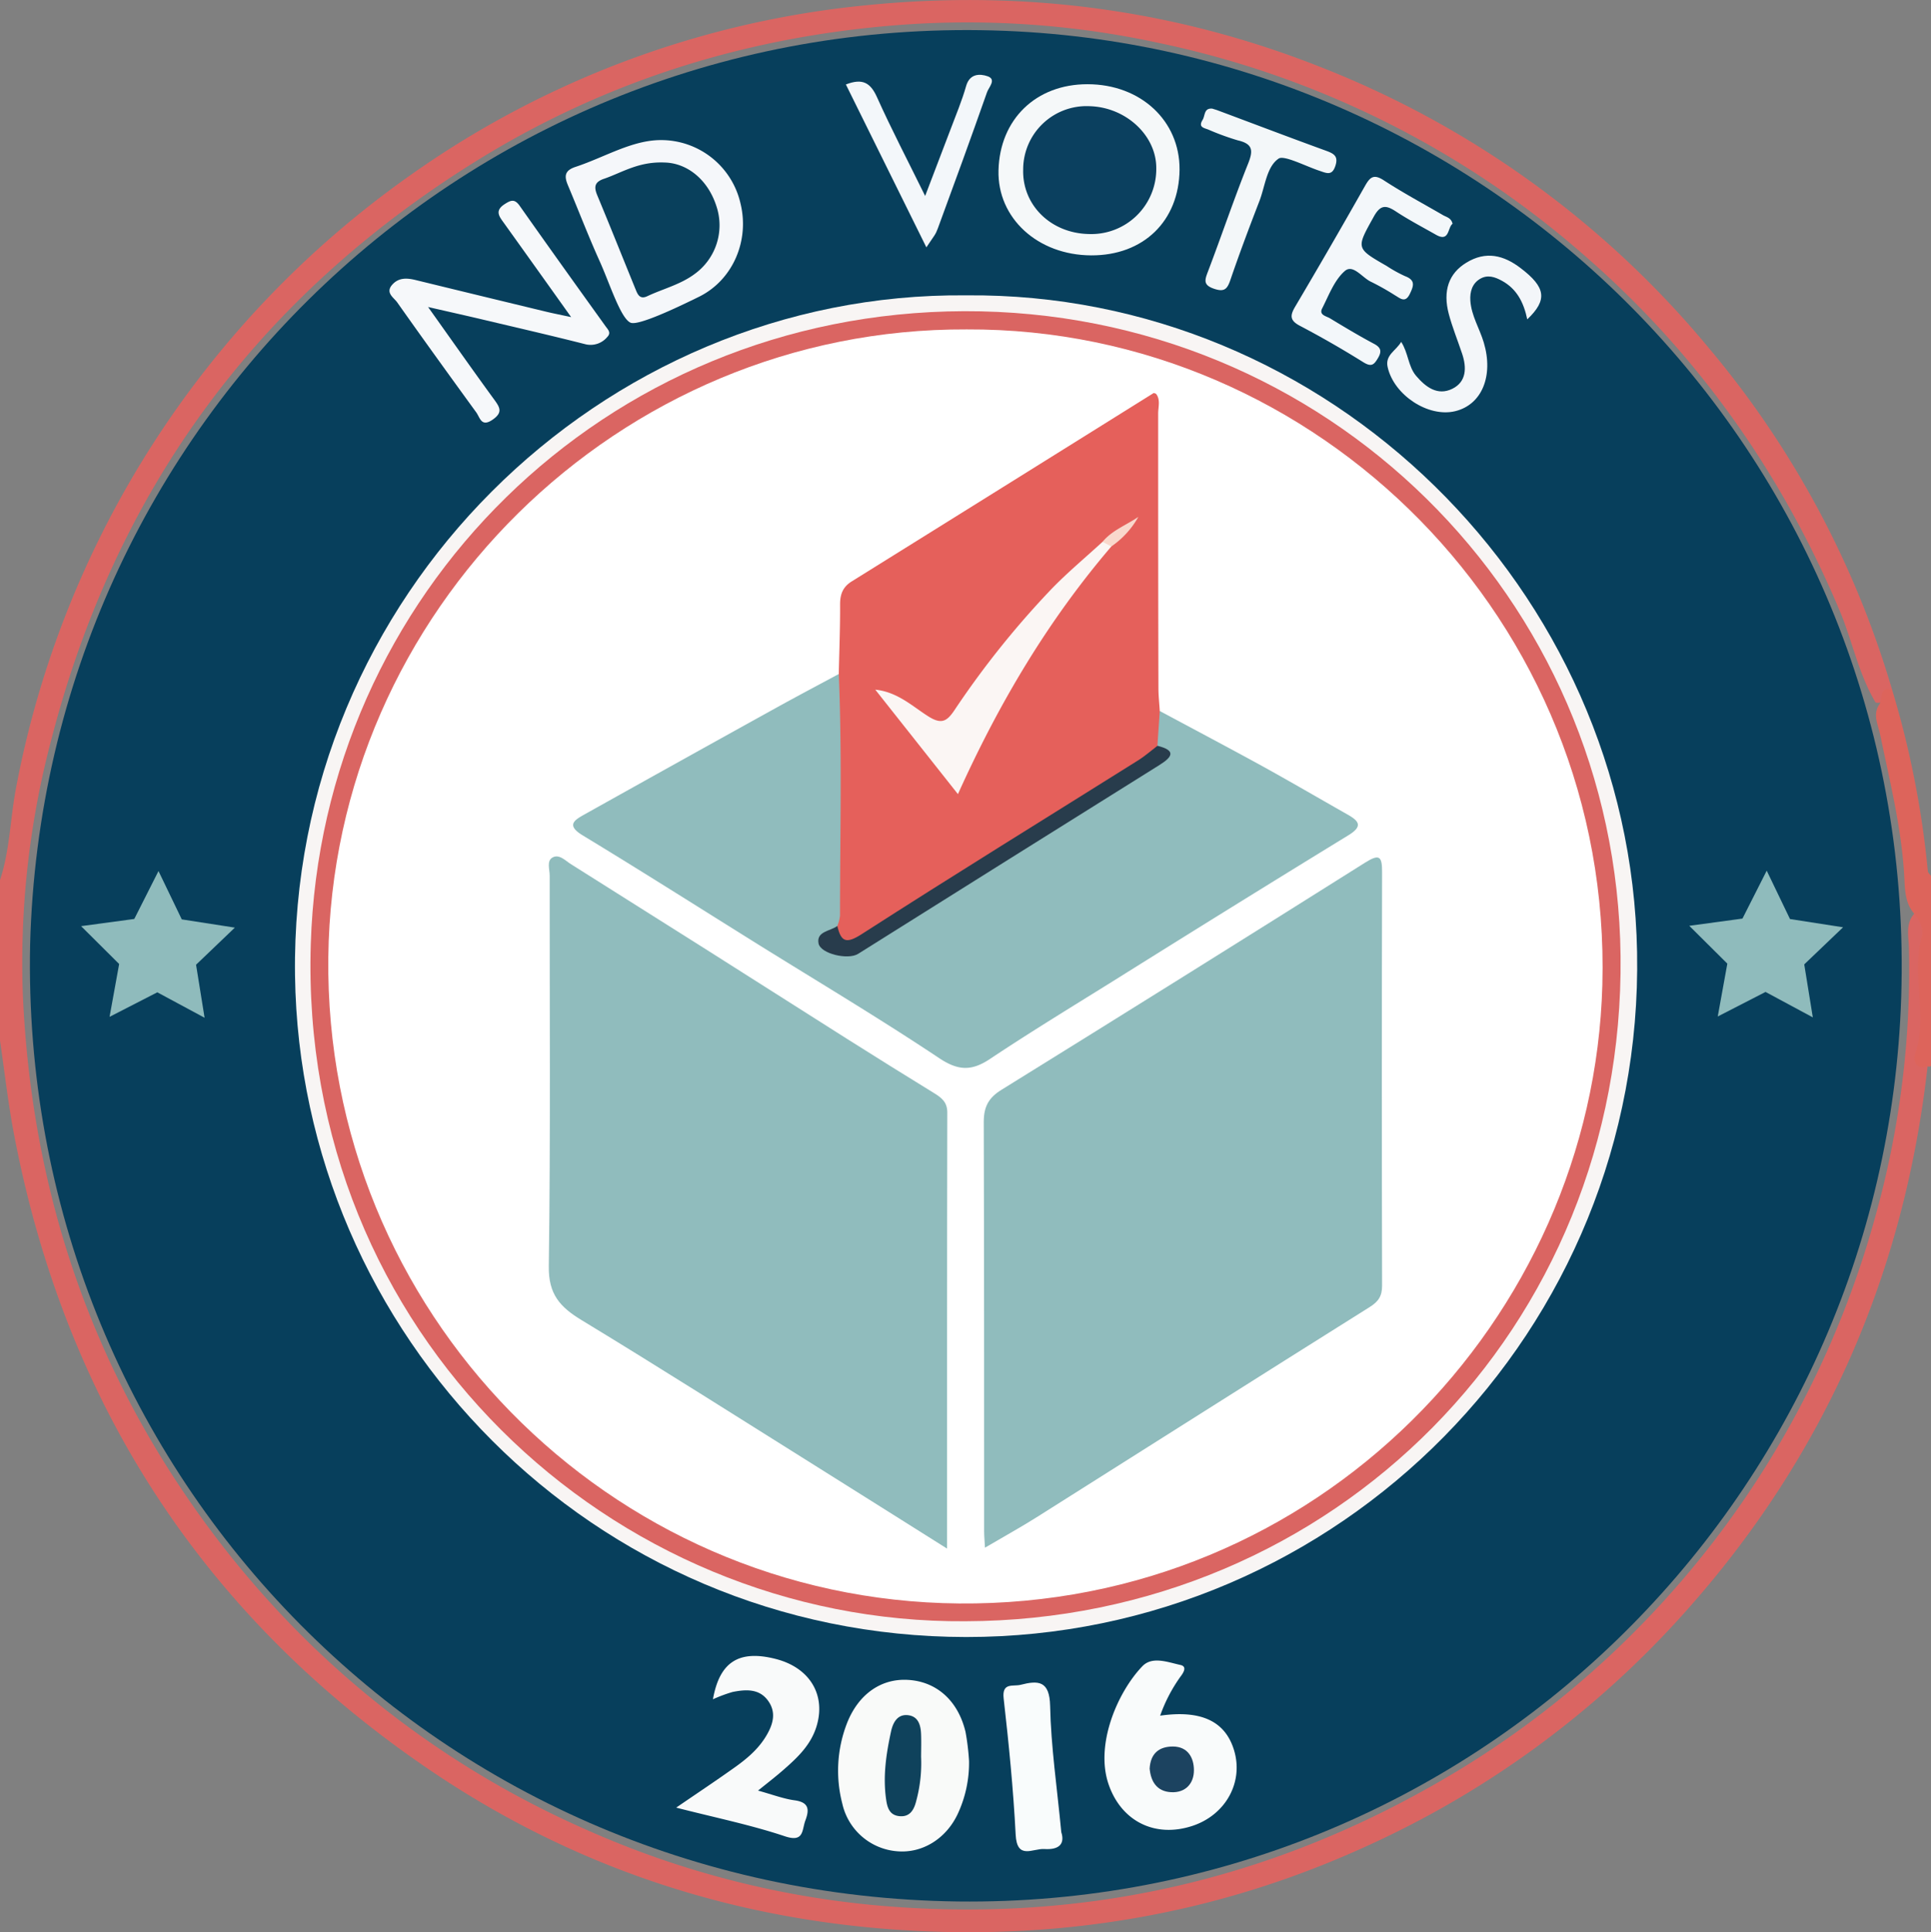 <svg id="Layer_1" data-name="Layer 1" xmlns="http://www.w3.org/2000/svg" viewBox="0 0 457 457.25"><rect x="0" y="0" width="457" height="457.25" fill="#808080" stroke="none"/><defs><style>.cls-1{fill:#da6562;}.cls-2{fill:#dd645b;}.cls-3{fill:#073f5c;}.cls-4{fill:#f8f5f4;}.cls-5{fill:#f9faf9;}.cls-6{fill:#f9fbfb;}.cls-7{fill:#f9fafa;}.cls-8{fill:#f5f8f9;}.cls-9{fill:#f6f8fa;}.cls-10{fill:#f5f7fa;}.cls-11{fill:#f3f7fa;}.cls-12{fill:#f9fcfc;}.cls-13{fill:#f3f6f9;}.cls-14{fill:#f3f7f9;}.cls-15{fill:#0f425c;}.cls-16{fill:#1c4360;}.cls-17{fill:#0b405f;}.cls-18{fill:#09405c;}.cls-19{fill:#fff;}.cls-20{fill:#90bcbd;}.cls-21{fill:#e5605b;}.cls-22{fill:#283c4c;}.cls-23{fill:#fbf6f4;}.cls-24{fill:#f9d8cc;}.cls-25{fill:#8fbbbc;}</style></defs><title>ndv-logo</title><path class="cls-1" d="M733.94,335.7c-5.51,48.9-24.24,91.92-57.06,128.76a225.88,225.88,0,0,1-76.23,56c-35.23,16-72.23,22.2-110.86,19.52-40.27-2.8-77.24-15.28-110.5-37.9-53.53-36.4-86.12-86.82-98.24-150.4-1.39-7.3-2.21-14.72-3.3-22.08v-38c2.36-7.1,2.41-14.61,3.81-21.88a229.33,229.33,0,0,1,92.81-144.56A224,224,0,0,1,482.49,84.62c37.1-3.77,73.06.85,107.78,14.59a226.77,226.77,0,0,1,92,66.61,223.2,223.2,0,0,1,43.28,80.77c-1.49.77-1.42,3.54-3.91,3-4.06-6.78-5.49-14.59-8.53-21.79-13.78-32.62-33.59-60.73-60.38-84A221.8,221.8,0,0,0,551.92,93.5a213.6,213.6,0,0,0-60.09-4.33c-36.27,2.59-70.31,13-101.33,32.26q-77.71,48.25-100.6,136.93a205.92,205.92,0,0,0-6.72,60.83c2,43.19,14.44,83,39.15,118.93A228.23,228.23,0,0,0,347,468.22a221.66,221.66,0,0,0,69,47.88,216.59,216.59,0,0,0,67.83,18c46.91,4.48,91.09-4.63,132.26-27.84a219.8,219.8,0,0,0,49.83-38.13,222.58,222.58,0,0,0,55.51-96.4,216.34,216.34,0,0,0,8.09-64.15c-.06-2.72-.86-5.71,1.35-8.11,3.5,1.42,3,4.44,2.64,7.18-1.16,8.6,1,17.28-.71,25.87C732.54,333.68,733.4,334.68,733.94,335.7Z" transform="translate(-277.75 -83.35)"/><path class="cls-2" d="M722.55,250c.84-1.29-.23-4.25,3-3.41A220.43,220.43,0,0,1,734,289.44c0,.41.49.79.74,1.18v45l-.39.15-.41-.07c-2.88.88-3.44-1.47-2.93-3,3.09-9.11-1-18.57,1.56-27.69.5-1.81-.47-3.84-1.77-5.42-2-2.26-2.21-5.16-2.33-7.89-.53-11.77-3.4-23.13-5.77-34.58C722.21,254.8,720.89,252.4,722.55,250Z" transform="translate(-277.75 -83.35)"/><path class="cls-3" d="M284.88,306.83c3.3-123.58,105.85-221.15,230.72-216.18,119.08,4.74,216.07,104.28,212.1,228.66-3.81,119.37-101.78,215.46-223.27,214C379.69,531.74,282.3,430.42,284.88,306.83Z" transform="translate(-277.75 -83.35)"/><path class="cls-4" d="M506.4,153.24c85.62-.79,157.22,69.37,158.79,155.43,1.64,89.65-70.64,162.14-158.82,162.06-88.4-.08-157.66-71.59-158.8-156.58C346.37,224.22,420,152.41,506.4,153.24Z" transform="translate(-277.75 -83.35)"/><path class="cls-5" d="M507.09,500.07a28.6,28.6,0,0,1-2.7,12.57c-2.8,5.91-8.43,9.3-14.3,8.79a14.47,14.47,0,0,1-13-11.29,31,31,0,0,1,1.11-19c2.7-6.89,8.07-10.6,14.35-10.27,6.8.35,11.94,4.88,13.71,12.33A57.18,57.18,0,0,1,507.09,500.07Z" transform="translate(-277.75 -83.35)"/><path class="cls-6" d="M552.32,489.34c9.74-1.39,15.38,1.35,17.46,8.09,2.35,7.6-1.92,15.39-9.85,18-8.84,2.9-16.83-1.11-19.82-9.86-3.24-9.47,2.18-21.87,8-27.93,2.34-2.43,6-.95,9-.3,1.71.37.67,1.91,0,2.79A37,37,0,0,0,552.32,489.34Z" transform="translate(-277.75 -83.35)"/><path class="cls-7" d="M446.48,485.46c1.57-8.88,6.17-11.71,14.74-9.57,8,2,11.9,8.27,9.9,15.55-1.27,4.63-4.47,7.67-7.85,10.63-1.83,1.61-3.76,3.1-6.12,5,3.35.92,6,1.94,8.65,2.3,3.42.46,3.53,2.2,2.55,4.79-.84,2.22-.26,5.26-4.85,3.72-8.08-2.7-16.49-4.41-25.72-6.78,4.82-3.3,8.87-6,12.89-8.84,3.14-2.18,6.15-4.5,8.23-7.83,1.79-2.88,2.74-5.87.5-8.79-2.1-2.75-5.26-2.5-8.26-1.91A34.82,34.82,0,0,0,446.48,485.46Z" transform="translate(-277.75 -83.35)"/><path class="cls-8" d="M536,143.78c-12.67-.05-22.23-8.83-21.94-20.13.31-12.09,8.89-20.39,21.07-20.37,12.57,0,21.86,8.65,21.78,20.21C556.8,135.64,548.37,143.83,536,143.78Z" transform="translate(-277.75 -83.35)"/><path class="cls-9" d="M379.06,156c5.79,8.13,10.65,15.06,15.64,21.89,1.35,1.85,2.1,3.06-.35,4.76-2.75,1.91-3-.56-3.95-1.8-6.26-8.61-12.5-17.24-18.64-25.94-.81-1.15-2.87-2.26-1.2-4.17,1.52-1.74,3.5-1.62,5.53-1.13q15.48,3.78,31,7.52c1.58.38,3.17.69,5.83,1.26-5.7-8-10.78-15.11-15.88-22.23-1.1-1.53-2.29-2.92.11-4.48,1.47-.95,2.38-1.36,3.61.4,6.7,9.52,13.5,19,20.28,28.44.57.8,1.43,1.55.43,2.57a5.12,5.12,0,0,1-5.33,1.68c-7.88-2-15.81-3.83-23.72-5.7C388.39,158.11,384.37,157.22,379.06,156Z" transform="translate(-277.75 -83.35)"/><path class="cls-10" d="M434,116.5a19.27,19.27,0,0,1,19,15c2.15,8.74-1.75,18-9.67,22-5.34,2.64-14.55,7-16.34,6.21-2.37-1-5-9.44-7.33-14.57-2.66-5.9-5-12-7.49-17.92-.91-2.15-.85-3.52,1.82-4.39C420.84,120.56,427.21,116.57,434,116.5Z" transform="translate(-277.75 -83.35)"/><path class="cls-11" d="M621.52,136.31c-1.2.87-.69,4.43-3.93,2.59s-6.42-3.5-9.46-5.5c-2.38-1.57-3.68-1.62-5.25,1.21-4.17,7.52-4.33,7.44,3.05,11.68a31.85,31.85,0,0,0,4.35,2.41c2.48.94,2.06,2.27,1.14,4.17-1.09,2.26-2.23,1.11-3.49.38a59.66,59.66,0,0,0-5.63-3.18c-2.14-.95-4.31-4.32-6.29-2.58-2.48,2.17-3.78,5.76-5.36,8.86-.79,1.55,1,1.81,1.85,2.32,3.41,2.06,6.83,4.12,10.36,6,1.78.93,1.93,1.86,1,3.43s-1.54,2.13-3.4,1q-7.37-4.61-15.08-8.66c-2.46-1.29-2.31-2.5-1.07-4.59q8.37-14.15,16.46-28.45c1.2-2.13,2.06-2.94,4.46-1.39,4.6,3,9.42,5.57,14.15,8.32C620.2,134.75,621.24,135,621.52,136.31Z" transform="translate(-277.75 -83.35)"/><path class="cls-12" d="M528.92,516.9c.88,2.75-.45,4.22-4,4-2.75-.19-6.49,2.67-6.8-3.42-.55-10.76-1.62-21.5-2.84-32.21-.44-3.88,2.22-2.78,4-3.23,4.2-1.08,6.87-1,7,5C526.48,496.73,527.93,506.46,528.92,516.9Z" transform="translate(-277.75 -83.35)"/><path class="cls-13" d="M639.2,158.92c-.86-4.09-2.53-7.24-6-9.13-1.65-.9-3.38-1.52-5.19-.44s-2.42,3-2.28,5.15c.24,3.57,2.19,6.58,3.18,9.91,2.34,7.83-.4,14.69-6.76,16.24s-14.53-3.8-16-10.47c-.62-2.84,2-3.83,3.21-5.93,1.72,2.68,1.63,5.75,3.5,8,2.3,2.71,5.12,4.83,8.63,3.09,3.34-1.66,3.39-5,2.3-8.27s-2.31-6.22-3.16-9.41c-1.46-5.5,0-9.62,4.14-12.14,4.62-2.85,8.87-1.79,12.88,1.29C643.57,151.32,644.06,154.3,639.2,158.92Z" transform="translate(-277.75 -83.35)"/><path class="cls-11" d="M477.94,103.34c4-1.56,5.85-.35,7.36,3,3.39,7.55,7.23,14.9,11.4,23.38,2.2-5.79,4.1-10.75,6-15.73,1.28-3.42,2.71-6.79,3.7-10.29.86-3,3.31-2.92,5.09-2.3,2.16.75.26,2.6-.14,3.76-3.79,10.78-7.7,21.52-11.65,32.24-.55,1.49-.72,1.51-2.71,4.48Z" transform="translate(-277.75 -83.35)"/><path class="cls-14" d="M564.68,109.06c.48.16,1,.3,1.42.47,8.52,3.18,17,6.41,25.58,9.53,1.8.66,2.83,1.3,2.12,3.5-.79,2.47-2.08,1.77-3.82,1.19-3.26-1.09-8.33-3.73-9.61-2.88-2.87,1.92-3.21,6.59-4.58,10.11-2.39,6.18-4.72,12.38-6.86,18.64-.74,2.16-1.44,2.87-3.83,2.07-2.57-.86-2.27-2-1.5-4,3.24-8.51,6.15-17.16,9.53-25.61,1.27-3.16,1.1-4.7-2.45-5.52a61.41,61.41,0,0,1-7-2.56c-1.12-.41-2.36-.59-1.31-2.29C563,110.68,562.65,108.86,564.68,109.06Z" transform="translate(-277.75 -83.35)"/><path class="cls-1" d="M506.3,467c-83.7.64-157.85-68-155-160.23,2.52-82.6,69.31-149.51,154.63-149.78,85.6-.27,154.4,67.72,155.35,152.59C662.24,397.5,593.34,466.71,506.3,467Z" transform="translate(-277.75 -83.35)"/><path class="cls-15" d="M495.74,499.1a34.06,34.06,0,0,1-1.14,10.38c-.49,2-1.42,3.9-4,3.64-2.23-.23-2.83-1.84-3.12-3.85-.82-5.53,0-10.93,1.17-16.29.45-2,1.49-4,3.93-3.76s3.06,2.27,3.15,4.39C495.81,495.44,495.75,497.27,495.74,499.1Z" transform="translate(-277.75 -83.35)"/><path class="cls-16" d="M549.83,501.86c.21-3.57,2.22-5.21,5.48-5.22,3.6,0,5,2.7,5,5.62,0,3.15-2,5.37-5.4,5.19S550.11,504.91,549.83,501.86Z" transform="translate(-277.75 -83.35)"/><path class="cls-17" d="M535.45,138.73c-9-.17-15.78-6.84-15.55-15.25a15,15,0,0,1,15.74-15c8.63.24,15.85,7,15.76,14.76A15.38,15.38,0,0,1,535.45,138.73Z" transform="translate(-277.75 -83.35)"/><path class="cls-18" d="M435.09,121.81c5.19.13,10.17,3.93,12.22,10.36a14.22,14.22,0,0,1-5.14,16c-3.38,2.53-7.5,3.51-11.24,5.28-1.86.88-2.34-.62-2.82-1.78-3-7.35-5.94-14.74-9-22.08-.88-2.12-.61-3.24,1.79-4C425.13,124.09,429,121.53,435.09,121.81Z" transform="translate(-277.75 -83.35)"/><path class="cls-19" d="M506.54,161.3c83.08-.36,152.79,69,150.43,155.11-2.17,79.27-67.59,147.12-152.26,146.38-82.9-.73-150.22-69.1-149.26-152.89C356.4,228,424.08,160.94,506.54,161.3Z" transform="translate(-277.75 -83.35)"/><path class="cls-20" d="M501.89,449.81c-10.82-6.8-20.74-13.07-30.69-19.3-18.58-11.63-37.08-23.4-55.81-34.77-5.1-3.09-7.86-6.12-7.76-12.74.43-30.82.18-61.64.21-92.46,0-1.44-.73-3.38.58-4.22,1.63-1,3.13.7,4.43,1.51q32.67,20.55,65.23,41.27,10.31,6.52,20.7,12.9c1.76,1.08,3.16,2.12,3.16,4.58C501.87,380.56,501.89,414.53,501.89,449.81Z" transform="translate(-277.75 -83.35)"/><path class="cls-20" d="M510.86,449.59c-.1-1.84-.2-2.83-.2-3.81,0-32.3,0-64.6-.09-96.9,0-3.57,1.09-5.72,4.16-7.62q43.15-26.74,86.11-53.79c3.42-2.15,4-1.44,4,2.23q-.12,48.95,0,97.89c0,2.48-.86,3.77-3,5.1-26.29,16.49-52.49,33.13-78.74,49.69C519.34,444.75,515.44,446.9,510.86,449.59Z" transform="translate(-277.75 -83.35)"/><path class="cls-20" d="M552.25,251.61c8,4.29,16,8.52,24,12.9,6.84,3.77,13.58,7.71,20.37,11.56,2.7,1.53,3.79,2.76.26,4.93C578.17,292.45,559.58,304,541,315.63c-9.72,6.05-19.49,12-29,18.34-4.29,2.83-7.44,2.81-12-.24C486,324.4,471.64,315.84,457.43,307c-13.93-8.69-27.8-17.49-41.83-26-3.93-2.4-1.86-3.62.47-4.92q22.61-12.64,45.27-25.18c4.94-2.74,9.94-5.37,14.92-8.05,2,1,2,3,2,4.75.13,16.76.19,33.52,0,50.28a9.71,9.71,0,0,1-.66,3.39,8,8,0,0,1-1.74,2.37c-.84.88-2.75,1.42-1.81,3a4.27,4.27,0,0,0,4.32,1.94,10.74,10.74,0,0,0,4.48-2.07c20.18-12.78,40.59-25.19,60.58-38.27,3.17-2.07,6.74-3.51,9.66-6.06-.45-1.51-2.17-2.16-2.33-3.76C550.48,256,549.58,253.38,552.25,251.61Z" transform="translate(-277.75 -83.35)"/><path class="cls-21" d="M475.92,302.47a9.55,9.55,0,0,0,.63-2.39c0-19.1.51-38.2-.29-57.29.12-5.48.34-11,.31-16.44,0-2.4.66-4.11,2.74-5.41q35.74-22.26,71.45-44.57c.09-.06.31.08.58.16,1.1,1.4.51,3.11.51,4.69,0,21.65,0,43.29.06,64.94,0,1.82.21,3.64.32,5.46l-.56,8.22c.2,2.58-2,3.3-3.57,4.29-19.75,12.33-39.23,25.08-59.35,36.81-2.58,1.5-4.74,3.66-7.4,5.06C477.08,308.24,476,307.54,475.92,302.47Z" transform="translate(-277.75 -83.35)"/><path class="cls-22" d="M475.92,302.47c.87,3.79,2.12,4.27,5.75,1.94,21.77-14,43.78-27.55,65.69-41.29,1.53-1,2.89-2.19,4.32-3.29,4.37,1.1,3.65,2.57.46,4.56q-35.68,22.3-71.31,44.68c-2.37,1.49-8.86,0-9.36-2.46C470.91,303.73,474.25,303.71,475.92,302.47Z" transform="translate(-277.75 -83.35)"/><path class="cls-23" d="M540.78,212.65c-14.94,17.46-26.58,37-36.32,58.62L484.9,246.55c5.29.55,8.77,3.93,12.55,6.32,3.05,1.93,4.35,1.22,6.09-1.32a211.94,211.94,0,0,1,23.3-29.07c3.75-3.83,7.88-7.28,11.84-10.91C539.87,211,540.8,210.89,540.78,212.65Z" transform="translate(-277.75 -83.35)"/><path class="cls-24" d="M540.78,212.65l-2.1-1.08c2.23-2.72,5.58-3.93,8.48-5.91A20.75,20.75,0,0,1,540.78,212.65Z" transform="translate(-277.75 -83.35)"/><polygon class="cls-25" points="48.42 240.84 37.23 234.82 25.93 240.62 28.2 228.12 19.19 219.16 31.78 217.46 37.51 206.12 43.02 217.56 55.58 219.51 46.4 228.29 48.42 240.84"/><polygon class="cls-25" points="429.03 240.75 417.84 234.73 406.53 240.54 408.8 228.03 399.79 219.08 412.38 217.37 418.12 206.03 423.63 217.48 436.19 219.43 427 228.21 429.03 240.75"/></svg>